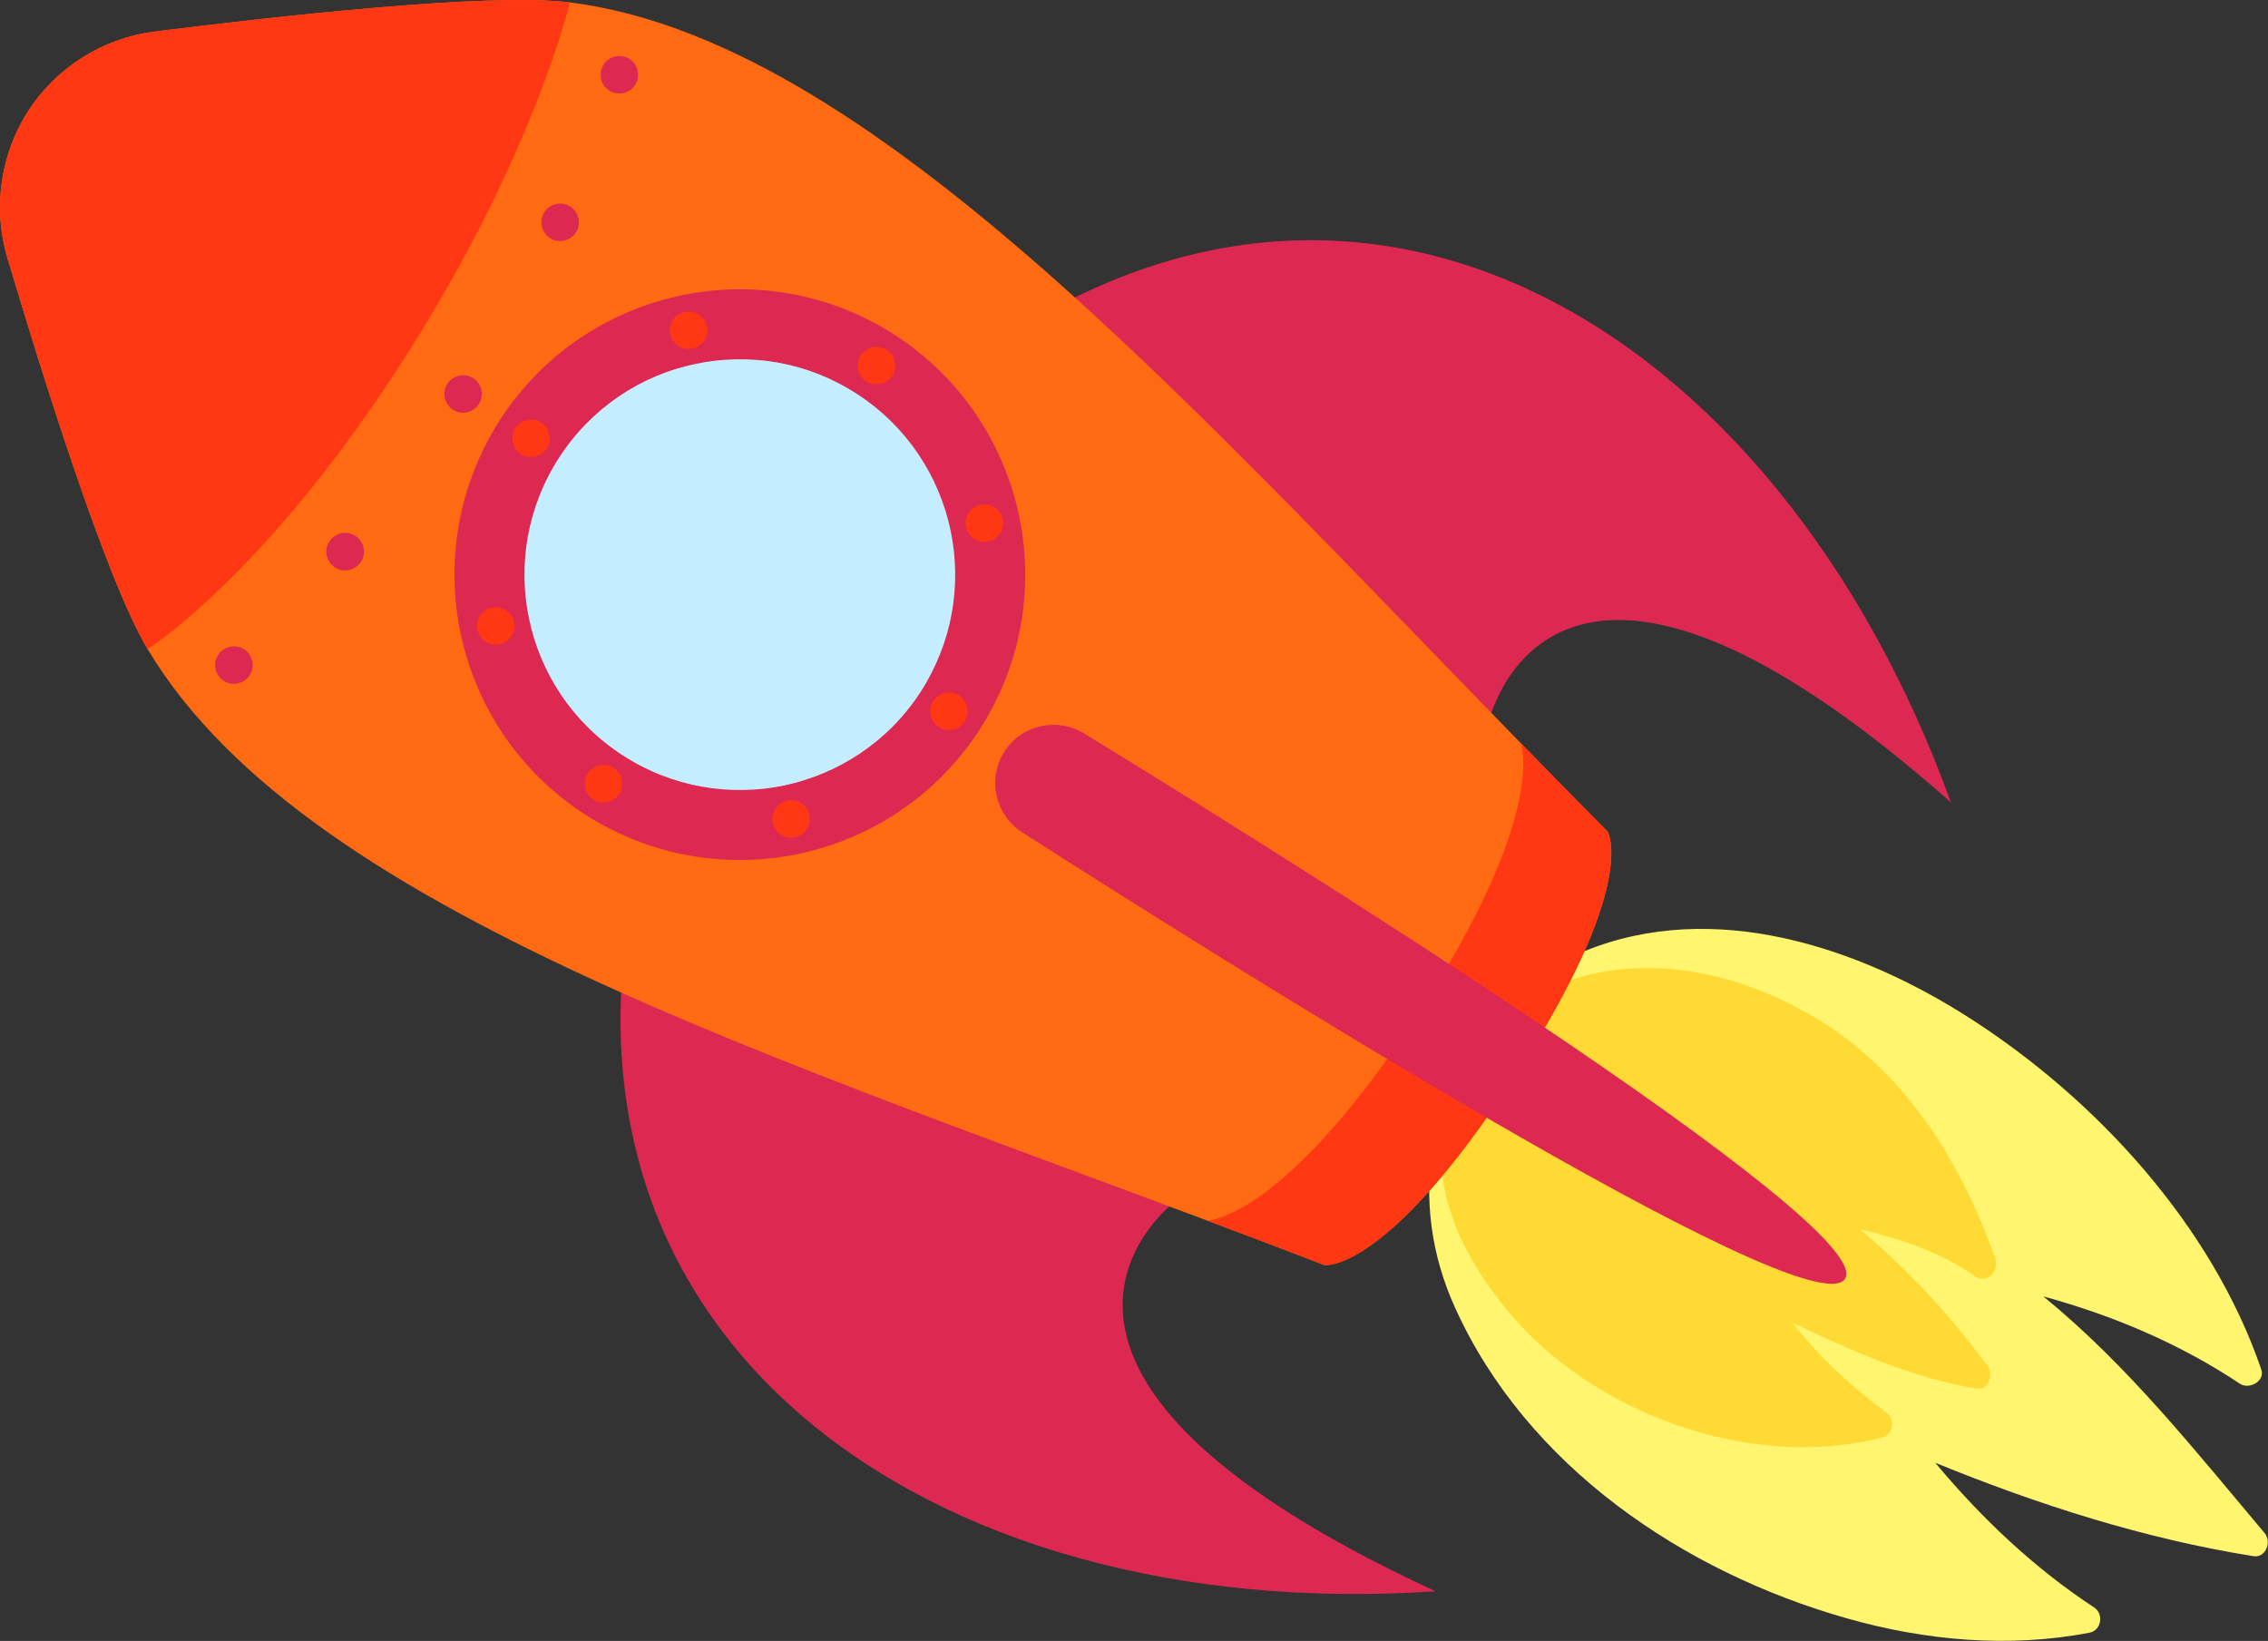 <?xml version="1.0" encoding="UTF-8"?>
<svg xmlns="http://www.w3.org/2000/svg" viewBox="0 0 94.2 68.16">
  <rect x="0" y="0" width="94.2" height="68.16" fill="#333333" stroke="none"/>
  <defs>
    <style>
      .cls-1 {
        fill: #dd2951;
      }

      .cls-1, .cls-2, .cls-3, .cls-4, .cls-5, .cls-6, .cls-7 {
        stroke-width: 0px;
      }

      .cls-2 {
        fill: #ffda35;
      }

      .cls-8 {
        isolation: isolate;
      }

      .cls-3 {
        fill: #fff56e;
      }

      .cls-4 {
        fill: #ff3712;
      }

      .cls-5 {
        mix-blend-mode: screen;
        opacity: .5;
      }

      .cls-5, .cls-6 {
        fill: #c4eeff;
      }

      .cls-7 {
        fill: #ff6a12;
      }
    </style>
  </defs>
  <g class="cls-8">
    <g id="Layer_2" data-name="Layer 2">
      <g id="BACKGROUND2">
        <g>
          <g>
            <path class="cls-3" d="m65.85,39.49c-3.36,1.51-5.71,4.25-6.32,7.93-.4,2.4-.09,4.71.91,6.91,2.98,6.57,9.47,10.96,16.26,12.89,3.27.93,6.73,1.24,10.08.6.5-.09.61-.78.2-1.05-2.49-1.63-4.69-3.72-6.6-6.01,4.26,1.74,8.69,3.16,13.22,3.88.52.08.76-.61.46-.96-2.94-3.49-5.7-6.98-9.19-9.83,2.89.79,5.66,1.96,8.17,3.63.38.25,1.05-.11.88-.6-2.05-5.98-6.84-11.21-12.11-14.59-4.63-2.97-10.63-4.96-15.98-2.79Z"/>
            <path class="cls-2" d="m75.4,42.28c-3.18-1.91-7.12-2.77-10.66-1.4-3,1.33-4.78,3.79-4.86,7.09-.05,2.37,1.24,4.66,2.71,6.44,3.53,4.3,10.09,6.69,15.55,5.31.5-.13.61-.75.2-1.05-1.44-1.06-2.78-2.31-3.9-3.73,2.46,1.17,4.91,2.27,7.64,2.74.54.09.72-.61.46-.96-1.57-2.13-3.31-3.99-5.29-5.66,1.69.4,3.34.94,4.78,1.95.52.36,1.01-.25.84-.75-1.45-4.04-3.72-7.73-7.47-9.99Z"/>
          </g>
          <g>
            <path class="cls-1" d="m26.71,35.24l22.26,14.53s-9.79,6.9,10.66,16.33c-21.22,1.41-38.08-10.63-32.92-30.86Z"/>
            <path class="cls-1" d="m39.53,15.61l22.26,14.53s2.38-11.74,19.24,3.19c-7.25-20-25.05-30.59-41.5-17.73Z"/>
          </g>
          <path class="cls-7" d="m23.67.1c-3.34-.42-12.29.59-17.24,1.21-2.14.27-4.06,1.47-5.24,3.27h0C.02,6.39-.31,8.62.3,10.69c1.42,4.77,4.1,13.38,5.83,16.27,6.79,11.38,27.95,17.5,48.88,25.59,0,0,2.55.37,7.83-7.73,5.28-8.09,3.93-10.28,3.93-10.28C51.07,18.74,36.81,1.74,23.67.1Z"/>
          <path class="cls-4" d="m50.17,50.71c1.61.6,3.22,1.22,4.84,1.84,0,0,2.55.37,7.83-7.73,5.28-8.09,3.93-10.28,3.93-10.28-1.21-1.22-2.41-2.44-3.6-3.67,0,0,1.15,2.95-4.33,11.33-5.48,8.39-8.66,8.5-8.66,8.5Z"/>
          <path class="cls-4" d="m6.43,1.31c-2.14.27-4.06,1.47-5.24,3.27h0C.02,6.39-.31,8.62.3,10.69c1.42,4.77,4.1,13.38,5.83,16.27,0,0,4.7-2.93,10.33-11.56C22.1,6.77,23.67.1,23.67.1c-3.34-.42-12.29.59-17.24,1.21Z"/>
          <g>
            <path class="cls-1" d="m10.14,26.97c-.36-.23-.84-.13-1.08.23-.24.36-.13.84.23,1.08.36.23.84.13,1.08-.23.24-.36.13-.84-.23-1.08Z"/>
            <path class="cls-1" d="m19.66,15.71c-.36-.23-.84-.13-1.08.23-.23.36-.13.84.23,1.08.36.23.84.13,1.08-.23.23-.36.13-.84-.23-1.08Z"/>
            <path class="cls-1" d="m14.76,22.26c-.36-.24-.84-.13-1.08.23-.24.36-.13.84.23,1.08.36.24.84.13,1.08-.23s.13-.84-.23-1.08Z"/>
            <path class="cls-1" d="m25.3,3.76c-.36-.23-.46-.72-.23-1.08.23-.36.72-.46,1.08-.23.36.23.46.72.23,1.08-.23.36-.72.46-1.08.23Z"/>
            <path class="cls-1" d="m22.84,9.89c-.36-.24-.46-.72-.23-1.08.23-.36.72-.46,1.08-.23.36.23.46.72.23,1.08-.23.36-.72.46-1.08.23Z"/>
          </g>
          <g>
            <path class="cls-1" d="m37.21,13.94c5.48,3.58,7.02,10.92,3.45,16.41-3.58,5.48-10.92,7.02-16.41,3.45-5.48-3.58-7.02-10.92-3.45-16.41,3.58-5.48,10.92-7.02,16.41-3.45Z"/>
            <path class="cls-6" d="m35.62,16.38c4.13,2.7,5.3,8.24,2.6,12.38-2.7,4.14-8.24,5.3-12.38,2.6-4.14-2.7-5.3-8.24-2.6-12.38,2.7-4.14,8.24-5.3,12.38-2.6Z"/>
            <path class="cls-5" d="m33.33,32.43c-.17-.79-.35-1.59-.54-2.38-1.25-5-2.98-9.86-4.65-14.74-.83.25-1.64.63-2.37,1.12,1.96,5.4,4.02,10.81,5.53,16.36.69-.04,1.37-.17,2.03-.37Z"/>
            <path class="cls-5" d="m38.51,28.28c-1.5-4.13-2.77-8.34-4.05-12.54-.92-.42-1.88-.68-2.84-.77,1.53,5.32,3.1,10.62,4.64,15.93.75-.59,1.42-1.3,1.97-2.15.1-.16.2-.32.29-.48Z"/>
            <g>
              <path class="cls-4" d="m22.48,17.55c.36.24.46.72.23,1.08-.23.36-.72.46-1.08.23-.36-.23-.46-.72-.23-1.08.23-.36.72-.46,1.08-.23Z"/>
              <path class="cls-4" d="m39.84,28.89c.36.24.46.72.23,1.08-.23.36-.72.46-1.08.23-.36-.23-.46-.72-.23-1.08.24-.36.72-.46,1.08-.23Z"/>
              <path class="cls-4" d="m35.75,14.76c-.23.36-.13.84.23,1.08.36.23.84.13,1.08-.23.23-.36.13-.84-.23-1.08-.36-.23-.84-.13-1.08.23Z"/>
              <path class="cls-4" d="m24.41,32.13c-.23.36-.13.84.23,1.08.36.23.84.13,1.08-.23.23-.36.13-.84-.23-1.08-.36-.24-.84-.13-1.08.23Z"/>
              <path class="cls-4" d="m27.84,13.88c.09.42.5.69.92.6.42-.09.69-.5.6-.92-.09-.42-.5-.69-.92-.6-.42.09-.69.5-.6.92Z"/>
              <path class="cls-4" d="m32.1,34.18c.09.42.5.69.92.6.42-.09.69-.5.6-.92-.09-.42-.5-.69-.92-.6-.42.09-.69.5-.6.92Z"/>
              <path class="cls-4" d="m20.43,25.24c.42-.09.83.18.92.6.09.42-.18.83-.6.92-.42.09-.83-.18-.92-.6-.09-.42.18-.83.6-.92Z"/>
              <path class="cls-4" d="m40.72,20.97c.42-.09.83.18.92.6s-.18.83-.6.92c-.42.09-.83-.18-.92-.6-.09-.42.18-.83.6-.92Z"/>
            </g>
          </g>
          <path class="cls-1" d="m76.63,53.12c1.43-2.2-24.15-18.09-31.61-22.66-1.12-.68-2.58-.35-3.29.74h0c-.74,1.13-.41,2.64.72,3.37,7.46,4.78,32.75,20.74,34.18,18.55Z"/>
        </g>
      </g>
    </g>
  </g>
</svg>